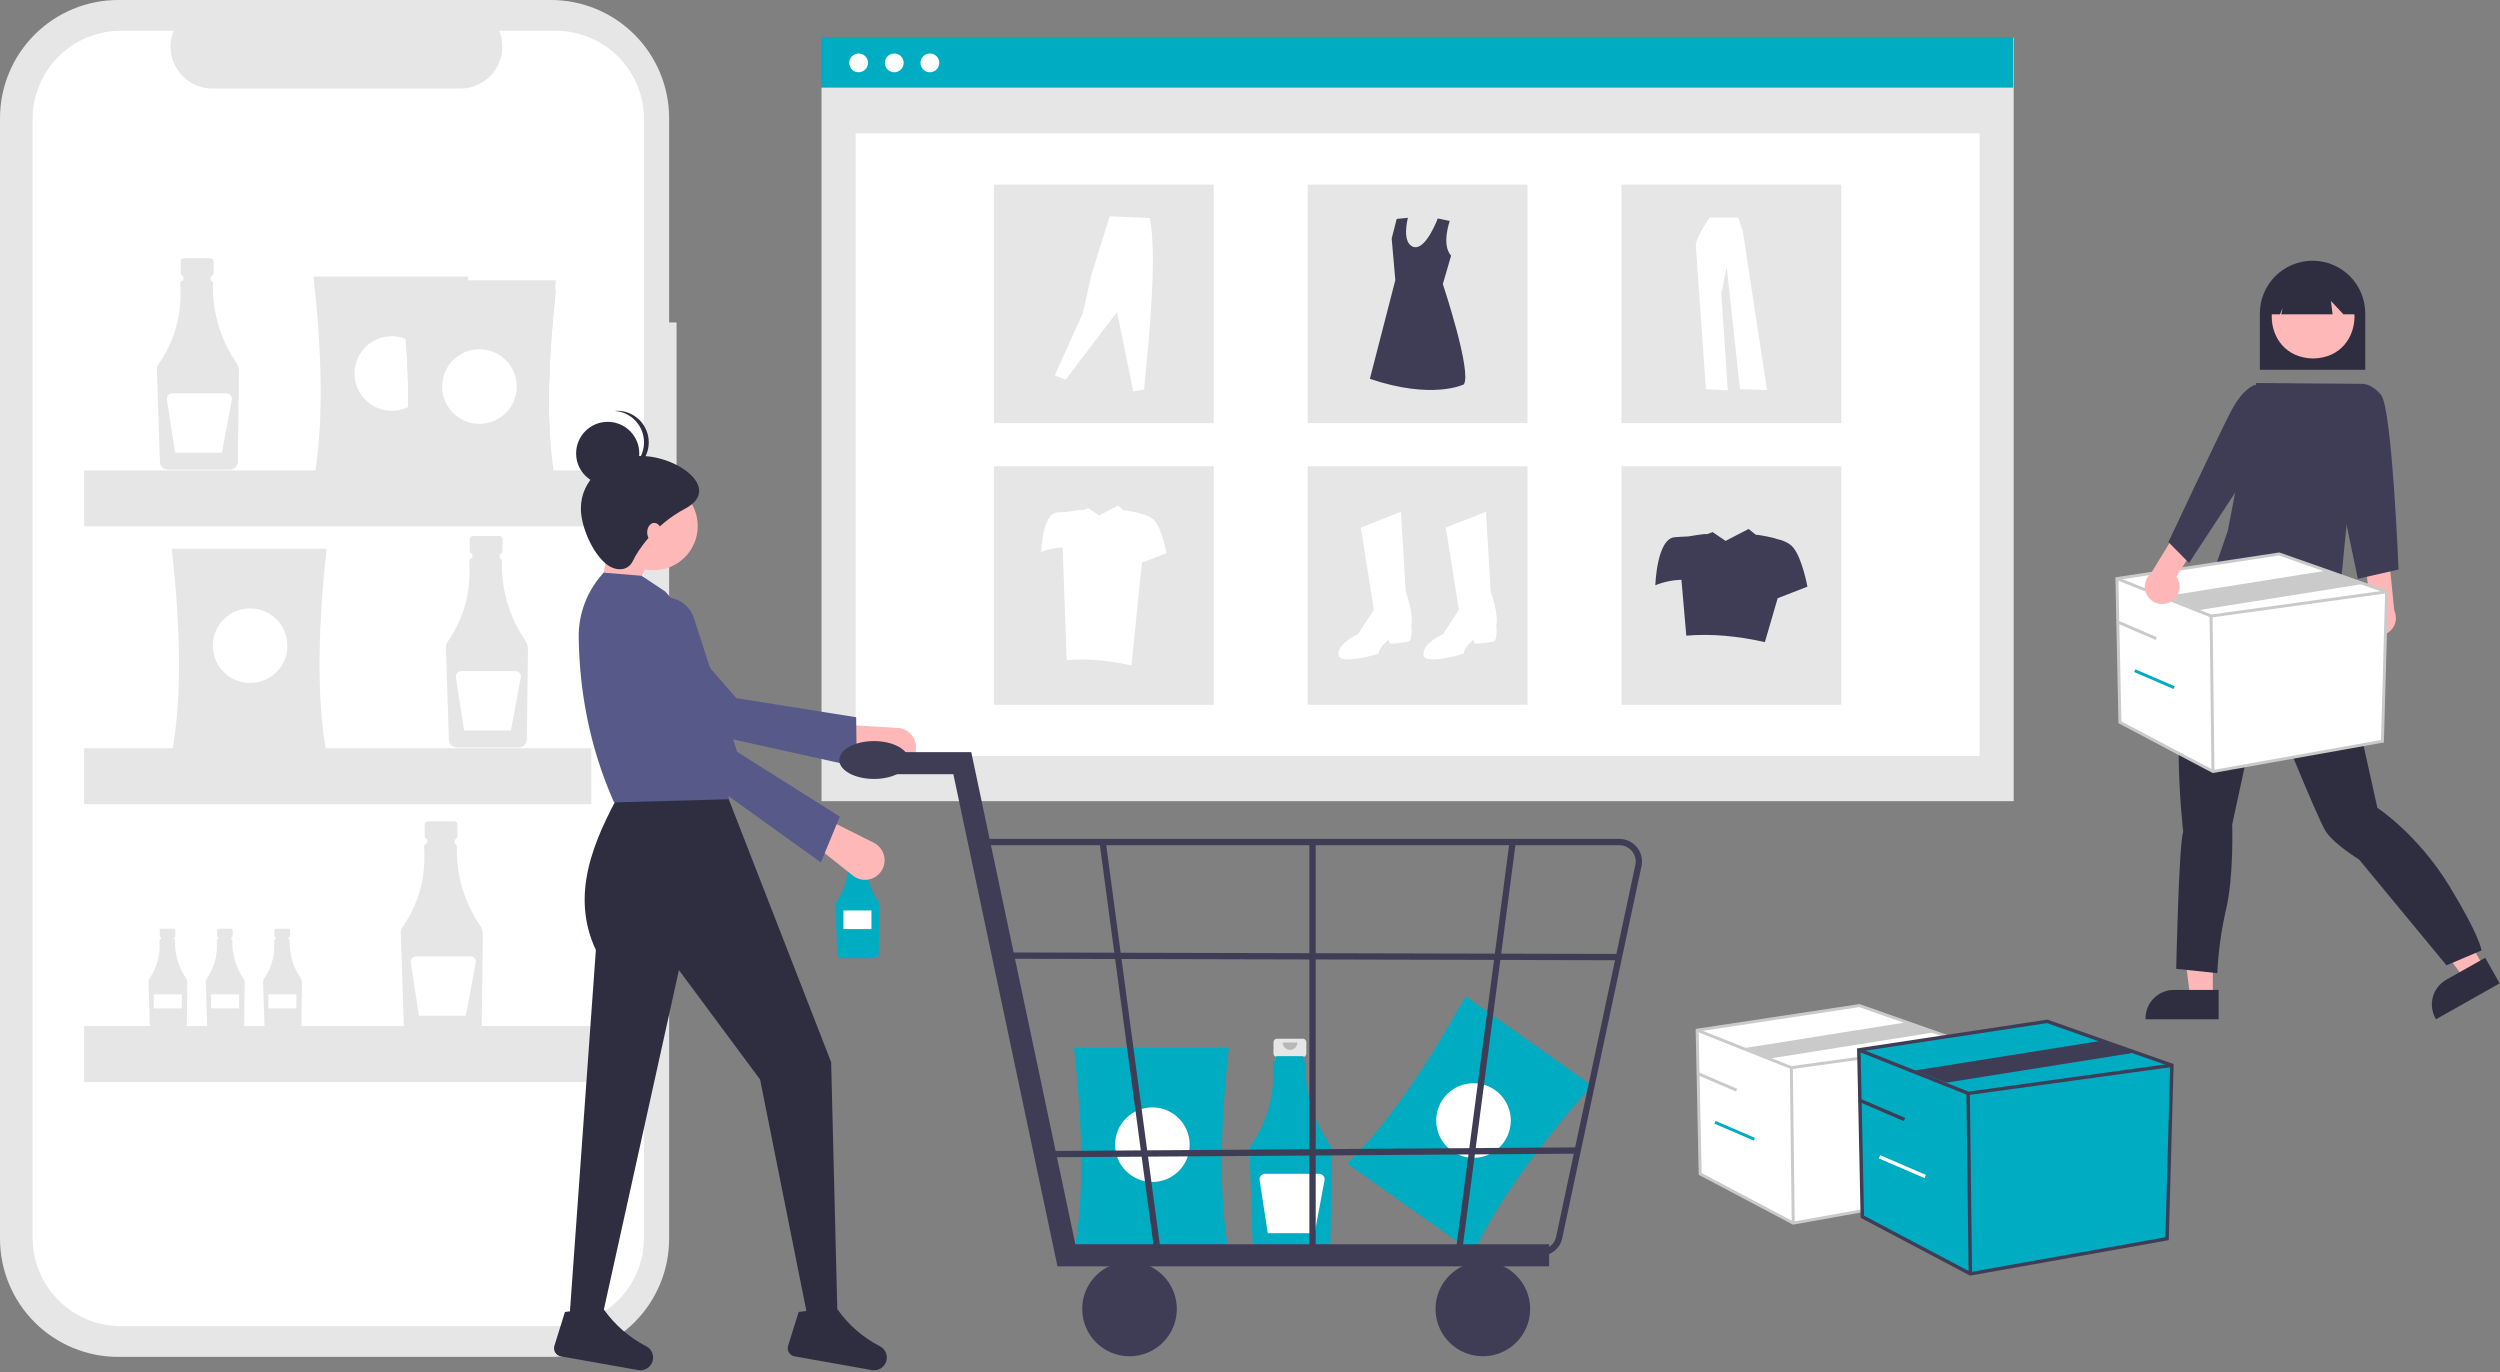 <svg width="1352" height="742" viewBox="0 0 1352 742" fill="none" xmlns="http://www.w3.org/2000/svg">
<rect x="0" y="0" width="1352" height="742" fill="#808080" stroke="none"/>
<path d="M1222.13 200H1279.13V169.5C1279.13 161.941 1276.13 154.692 1270.79 149.347C1265.44 144.003 1258.19 141 1250.63 141C1243.08 141 1235.83 144.003 1230.48 149.347C1225.14 154.692 1222.13 161.941 1222.13 169.5V200Z" fill="#2F2E41"/>
<path d="M1196.69 539.344H1184.43L1178.6 492.052H1196.69L1196.69 539.344Z" fill="#FFB6B6"/>
<path d="M1199.82 535.341H1175.67C1171.59 535.341 1167.68 536.962 1164.79 539.847C1161.91 542.733 1160.29 546.646 1160.29 550.726V551.226H1199.82V535.341Z" fill="#2F2E41"/>
<path d="M1343.24 522.983L1332.57 529.01L1304.24 490.699L1320 481.804L1343.24 522.983Z" fill="#FFB6B6"/>
<path d="M1344 517.96L1322.97 529.826C1319.42 531.832 1316.81 535.168 1315.71 539.099C1314.62 543.031 1315.13 547.235 1317.14 550.789L1317.38 551.224L1351.81 531.791L1344 517.96Z" fill="#2F2E41"/>
<path d="M1264.89 326.673L1265.83 331.403C1265.83 331.403 1268.67 334.241 1267.25 335.66C1265.83 337.079 1266.31 343.702 1266.31 343.702C1267.1 355.778 1282.88 423.638 1285.7 436.891C1285.7 436.891 1307.46 451.082 1324.49 478.991C1341.52 506.9 1341.99 513.996 1341.99 513.996L1323.07 522.039L1275.77 464.801C1275.77 464.801 1262.53 456.759 1257.8 449.664C1253.07 442.569 1223.73 369.246 1223.73 369.246L1207.17 445.879C1207.17 445.879 1208.12 473.788 1203.86 491.764C1201.24 503.108 1199.66 514.666 1199.13 526.296L1176.9 523.931C1176.9 523.931 1178.32 456.759 1180.68 449.663C1180.68 449.663 1170.75 367.827 1190.62 335.187L1206.63 292.5L1222.31 286.464L1264.89 326.673Z" fill="#2F2E41"/>
<path d="M1250.93 148.456C1221.08 148.966 1221.09 193.363 1250.93 193.868C1280.77 193.358 1280.77 148.961 1250.93 148.456Z" fill="#FFB8B8"/>
<path d="M1227.96 169.984H1233.03L1234.41 166.53L1233.72 169.984H1261.47L1260.57 162.757L1267.31 169.984H1274.04V166.068C1274.04 163.043 1273.44 160.046 1272.29 157.25C1271.13 154.455 1269.44 151.914 1267.3 149.773C1265.16 147.632 1262.62 145.933 1259.83 144.774C1257.04 143.614 1254.04 143.016 1251.01 143.014C1247.99 143.012 1244.99 143.605 1242.2 144.761C1239.4 145.917 1236.86 147.612 1234.72 149.75C1232.58 151.888 1230.88 154.426 1229.72 157.22C1228.56 160.015 1227.96 163.01 1227.96 166.035V166.068L1227.96 169.984Z" fill="#2F2E41"/>
<path d="M1220.15 207.126L1276.55 207.583L1264.63 328.5C1264.63 328.5 1198.67 325.019 1198.63 304.886L1204.81 286.995L1220.15 207.126Z" fill="#3F3D56"/>
<path d="M1278.97 340.189C1278.11 339.127 1277.48 337.888 1277.15 336.559C1276.81 335.23 1276.77 333.844 1277.03 332.498C1277.28 331.151 1277.83 329.878 1278.64 328.767C1279.44 327.656 1280.48 326.734 1281.67 326.067L1279.22 304.78L1291.8 300.135L1294.83 330.246C1295.82 332.331 1296 334.704 1295.35 336.915C1294.7 339.127 1293.26 341.023 1291.31 342.248C1289.36 343.472 1287.03 343.938 1284.75 343.559C1282.48 343.18 1280.42 341.981 1278.97 340.189Z" fill="#FFB6B6"/>
<path d="M1269.13 218L1276.55 207.627C1276.55 207.627 1281.63 206.5 1287.63 213.5C1293.63 220.5 1297.13 308 1297.13 308L1275.13 313L1262.13 251L1269.13 218Z" fill="#3F3D56"/>
<path d="M1144.82 312.888L1146.45 390.625L1196.78 417.22L1288.43 400.854L1290.68 320.048L1232.58 299.59L1144.82 312.888Z" fill="white"/>
<path d="M1196.65 418.059L1145.66 391.115L1144 312.199L1232.66 298.766L1232.85 298.832L1291.5 319.484L1289.21 401.53L1196.65 418.059ZM1147.25 390.135L1196.91 416.38L1287.64 400.178L1289.86 320.611L1232.5 300.415L1145.64 313.576L1147.25 390.135Z" fill="#CACACA"/>
<path d="M1195.66 333.965L1195.46 333.887L1144.52 313.634L1145.11 312.141L1195.86 332.315L1290.57 319.252L1290.79 320.844L1195.66 333.965Z" fill="#CACACA"/>
<path d="M1196.56 333.13L1194.95 333.15L1195.98 417.229L1197.58 417.21L1196.56 333.13Z" fill="#CACACA"/>
<path d="M1189.22 329.941L1170.86 322.497L1259.25 308.412L1277.61 315.855L1189.22 329.941Z" fill="#CACACA"/>
<path d="M1145.14 335.438L1144.5 336.915L1165.8 346.084L1166.43 344.608L1145.14 335.438Z" fill="#CACACA"/>
<path d="M1154.78 361.958L1154.14 363.435L1175.44 372.604L1176.08 371.128L1154.78 361.958Z" fill="#00ACC1"/>
<path d="M1173.35 325.742C1174.59 325.159 1175.69 324.312 1176.57 323.259C1177.45 322.207 1178.08 320.974 1178.43 319.649C1178.78 318.324 1178.84 316.938 1178.6 315.589C1178.35 314.24 1177.82 312.961 1177.02 311.842L1188.45 293.712L1179.12 284.084L1163.35 309.913C1161.56 311.367 1160.36 313.428 1159.99 315.705C1159.62 317.982 1160.09 320.318 1161.32 322.268C1162.55 324.219 1164.46 325.651 1166.68 326.291C1168.89 326.931 1171.27 326.736 1173.35 325.743V325.742Z" fill="#FFB6B6"/>
<path d="M917.818 557.122L919.454 634.859L969.779 661.454L1061.43 645.088L1063.68 564.282L1005.58 543.824L917.818 557.122Z" fill="white"/>
<path d="M969.649 662.293L918.661 635.349L917 556.433L1005.66 543L1005.85 543.066L1064.5 563.718L1062.21 645.764L969.649 662.293ZM920.248 634.369L969.911 660.614L1060.64 644.412L1062.86 564.845L1005.5 544.649L918.637 557.81L920.248 634.369Z" fill="#CACACA"/>
<path d="M968.656 578.199L968.459 578.121L917.521 557.868L918.114 556.375L968.856 576.549L1063.57 563.486L1063.79 565.078L968.656 578.199Z" fill="#CACACA"/>
<path d="M969.56 577.365L967.953 577.384L968.976 661.464L970.583 661.444L969.56 577.365Z" fill="#CACACA"/>
<path d="M957.771 572.345L943.857 566.731L1032.25 552.646L1046.17 558.26L957.771 572.345Z" fill="#CACACA"/>
<path d="M918.136 579.673L917.5 581.149L938.796 590.318L939.432 588.842L918.136 579.673Z" fill="#CACACA"/>
<path d="M927.78 606.193L927.145 607.669L948.441 616.838L949.077 615.362L927.78 606.193Z" fill="#00ACC1"/>
<path d="M1005.25 567.78L1007.15 658.021L1065.57 688.893L1171.95 669.895L1174.57 576.092L1107.12 552.344L1005.25 567.78Z" fill="#00ACC1"/>
<path d="M1065.41 689.868L1006.23 658.589L1004.3 566.981L1107.21 551.387L1107.43 551.464L1175.52 575.438L1172.87 670.68L1065.41 689.868ZM1008.07 657.452L1065.72 687.918L1171.04 669.11L1173.62 576.746L1107.03 553.301L1006.2 568.58L1008.07 657.452Z" fill="#3F3D56"/>
<path d="M1064.26 592.248L1064.03 592.157L1004.9 568.647L1005.59 566.913L1064.49 590.332L1174.44 575.168L1174.69 577.016L1064.26 592.248Z" fill="#3F3D56"/>
<path d="M1065.31 591.279L1063.45 591.302L1064.63 688.904L1066.5 688.882L1065.31 591.279Z" fill="#3F3D56"/>
<path d="M1052.57 585.495L1035.47 578.936L1138.09 562.585L1155.18 569.144L1052.57 585.495Z" fill="#3F3D56"/>
<path d="M1005.61 593.958L1004.88 595.672L1029.6 606.316L1030.34 604.602L1005.61 593.958Z" fill="#3F3D56"/>
<path d="M1016.81 624.744L1016.07 626.457L1040.79 637.101L1041.53 635.388L1016.81 624.744Z" fill="white"/>
<path d="M1089 20.365H444.275V433.275H1089V20.365Z" fill="#E6E6E6"/>
<path d="M1070.56 72.154H462.711V408.847H1070.56V72.154Z" fill="white"/>
<path d="M1088.72 20H444V47.39H1088.72V20Z" fill="#00ACC1"/>
<path d="M464.355 39.081C467.159 39.081 469.432 36.808 469.432 34.004C469.432 31.2 467.159 28.927 464.355 28.927C461.551 28.927 459.278 31.2 459.278 34.004C459.278 36.808 461.551 39.081 464.355 39.081Z" fill="white"/>
<path d="M483.624 39.081C486.428 39.081 488.701 36.808 488.701 34.004C488.701 31.2 486.428 28.927 483.624 28.927C480.82 28.927 478.547 31.2 478.547 34.004C478.547 36.808 480.82 39.081 483.624 39.081Z" fill="white"/>
<path d="M502.893 39.081C505.697 39.081 507.97 36.808 507.97 34.004C507.97 31.2 505.697 28.927 502.893 28.927C500.089 28.927 497.816 31.2 497.816 34.004C497.816 36.808 500.089 39.081 502.893 39.081Z" fill="white"/>
<path d="M656.387 99.848H537.5V228.83H656.387V99.848Z" fill="#E6E6E6"/>
<path d="M826.08 99.848H707.193V228.83H826.08V99.848Z" fill="#E6E6E6"/>
<path d="M995.772 99.848H876.885V228.83H995.772V99.848Z" fill="#E6E6E6"/>
<path d="M656.387 252.176H537.5V381.158H656.387V252.176Z" fill="#E6E6E6"/>
<path d="M826.08 252.176H707.193V381.158H826.08V252.176Z" fill="#E6E6E6"/>
<path d="M995.772 252.176H876.885V381.158H995.772V252.176Z" fill="#E6E6E6"/>
<path d="M735.929 285.325L757.651 276.737L760.177 319.676C760.177 319.676 764.723 332.81 763.208 337.862C763.208 337.862 764.218 346.45 761.692 346.955C759.166 347.46 752.092 348.471 751.592 347.965C751.092 347.459 751.087 345.944 751.087 345.944C751.087 345.944 746.035 349.48 745.53 353.521C745.53 353.521 724.313 360.088 723.808 354.026C723.303 347.964 734.416 342.912 734.416 342.912L743.004 329.778L735.929 285.325Z" fill="white"/>
<path d="M781.9 285.325L803.619 276.737L806.145 319.676C806.145 319.676 810.691 332.81 809.176 337.862C809.176 337.862 810.186 346.45 807.66 346.955C805.134 347.46 798.06 348.471 797.56 347.965C797.06 347.459 797.055 345.944 797.055 345.944C797.055 345.944 792.003 349.48 791.498 353.521C791.498 353.521 770.281 360.088 769.776 354.026C769.271 347.964 780.384 342.912 780.384 342.912L788.972 329.778L781.9 285.325Z" fill="white"/>
<path d="M784.022 119.51C784.022 119.51 779.397 132.434 784.756 138.262L780.288 153.615C780.288 153.615 796.162 201.237 791.627 207.889C791.627 207.889 774.695 216.355 740.827 204.865L754.584 151.498L752.619 128.972L755.34 118.389L761.387 117.789C761.387 117.789 757.759 131.395 764.411 133.512C771.063 135.629 777.552 118.129 777.552 118.129L784.022 119.51Z" fill="#3F3D56"/>
<path d="M570.421 202.937L576.258 205.325L604.116 168.712L612.871 211.692L618.708 210.631C622.452 173.576 625.508 135.781 621.759 117.905L600.136 116.976L590.32 148.287L585.544 169.512L570.421 202.937Z" fill="white"/>
<path d="M924.678 117.612C924.678 117.612 916.712 128.686 917.101 133.155C917.49 137.624 922.541 210.482 922.541 210.482L934.393 211.065L930.893 158.607L933.807 144.424L940.996 210.482L955.568 210.871L942.551 125.19L940.025 117.613L924.678 117.612Z" fill="white"/>
<path d="M969.7 296.018C967.585 293.48 963.949 292.108 960.458 291.366C960.558 291.049 949.84 288.834 949.658 289.29L945.617 286.071L933.2 292.518L926.223 287.768L922.982 288.918C923.114 288.346 912.921 290.112 912.921 290.112C910.974 290.182 908.487 290.304 905.703 290.518C895.954 291.268 895.203 316.518 895.203 316.518C899.689 314.683 904.471 313.682 909.316 313.563L911.951 343.763C925.504 342.601 939.718 343.953 954.451 347.263L961.36 323.523L977.449 317.266C977.449 317.266 974.7 302.017 969.7 296.018Z" fill="#3F3D56"/>
<path d="M624.441 281.637C622.698 279.546 619.703 278.415 616.826 277.804C616.912 277.542 608.077 275.718 607.926 276.094L604.596 273.442L594.367 278.754L588.618 274.841L585.948 275.789C586.057 275.318 577.658 276.772 577.658 276.772C576.058 276.83 574.004 276.93 571.711 277.107C563.678 277.725 563.06 298.528 563.06 298.528C566.756 297.016 570.696 296.191 574.689 296.093L576.86 357.007C588.027 356.049 599.739 357.164 611.875 359.891L617.567 304.301L630.824 299.146C630.824 299.146 628.56 286.582 624.441 281.637Z" fill="white"/>
<path d="M1227.7 213.541L1219.51 208.149C1219.51 208.149 1213.2 209.565 1206.48 222.483C1199.77 235.401 1172.68 293.155 1172.68 293.155L1183.82 304.455L1213.52 259.146L1227.7 213.541Z" fill="#3F3D56"/>
<g clip-path="url(#clip0_167_126)">
<path d="M365.896 174.38H361.864V63.927C361.864 55.532 360.211 47.219 356.998 39.463C353.785 31.707 349.077 24.66 343.14 18.724C337.204 12.788 330.157 8.079 322.401 4.866C314.645 1.653 306.332 -2.62641e-05 297.937 3.12895e-10H63.927C55.532 -2.62641e-05 47.219 1.653 39.463 4.866C31.707 8.079 24.66 12.788 18.724 18.724C12.788 24.66 8.079 31.707 4.866 39.463C1.653 47.219 -1.31322e-05 55.532 0 63.927V669.881C-7.87929e-06 678.276 1.654 686.589 4.866 694.345C8.079 702.101 12.788 709.148 18.724 715.084C24.66 721.021 31.707 725.729 39.463 728.942C47.219 732.155 55.532 733.808 63.927 733.808H297.937C306.332 733.808 314.645 732.155 322.401 728.942C330.157 725.729 337.204 721.021 343.14 715.084C349.077 709.148 353.785 702.101 356.998 694.345C360.211 686.589 361.864 678.276 361.864 669.881V253.003H365.896V174.38Z" fill="#E6E6E6"/>
<path d="M300.516 16.632H269.97C271.375 20.076 271.911 23.812 271.532 27.512C271.152 31.212 269.869 34.762 267.794 37.849C265.719 40.936 262.917 43.466 259.635 45.215C256.352 46.964 252.69 47.879 248.971 47.879H114.91C111.19 47.879 107.528 46.964 104.245 45.215C100.963 43.466 98.161 40.936 96.086 37.849C94.012 34.762 92.728 31.212 92.348 27.512C91.969 23.812 92.505 20.076 93.91 16.632H65.38C59.111 16.632 52.903 17.866 47.111 20.266C41.318 22.665 36.056 26.181 31.622 30.614C27.189 35.047 23.673 40.31 21.274 46.102C18.875 51.895 17.64 58.102 17.64 64.372V669.436C17.64 675.706 18.875 681.914 21.274 687.706C23.673 693.498 27.189 698.761 31.622 703.194C36.056 707.627 41.318 711.143 47.111 713.543C52.903 715.942 59.111 717.177 65.38 717.177H300.516C306.786 717.177 312.994 715.942 318.786 713.543C324.578 711.143 329.841 707.627 334.274 703.194C338.707 698.761 342.223 693.498 344.623 687.706C347.022 681.914 348.257 675.706 348.257 669.436V64.372C348.257 58.102 347.022 51.895 344.623 46.102C342.223 40.31 338.707 35.047 334.274 30.614C329.841 26.181 324.578 22.665 318.786 20.266C312.994 17.866 306.786 16.632 300.516 16.632Z" fill="white"/>
<path d="M113.672 139.635H99.633C99.139 139.635 98.666 139.831 98.317 140.18C97.968 140.529 97.772 141.002 97.772 141.496V147.658C97.772 148.152 97.968 148.625 98.317 148.974C98.666 149.324 99.139 149.52 99.633 149.52H101.959V158.753H111.346V149.52H113.672C114.166 149.52 114.639 149.324 114.988 148.974C115.337 148.625 115.533 148.152 115.533 147.658V141.496C115.533 141.002 115.337 140.529 114.988 140.18C114.639 139.831 114.166 139.635 113.672 139.635Z" fill="#E6E6E6"/>
<path d="M127.734 196.032C119.136 183.45 114.74 168.47 115.177 153.238C115.185 152.887 115.071 152.543 114.854 152.266C114.638 151.989 114.332 151.796 113.989 151.719V149.056H99.162V151.682H98.957C98.554 151.682 98.167 151.843 97.882 152.129C97.597 152.415 97.437 152.802 97.438 153.205C97.438 153.242 97.439 153.279 97.442 153.316C98.61 169.599 94.666 184.202 85.609 197.124C85.087 197.866 84.821 198.758 84.85 199.665L86.471 249.816C86.51 250.935 86.98 251.995 87.781 252.776C88.584 253.556 89.656 253.997 90.775 254.006H124.313C125.445 253.997 126.528 253.546 127.333 252.75C128.137 251.953 128.599 250.874 128.62 249.742L129.244 201.049C129.263 199.262 128.736 197.512 127.734 196.032Z" fill="#E6E6E6"/>
<path d="M122.425 212.69H93.233C92.801 212.69 92.374 212.784 91.982 212.964C91.589 213.145 91.24 213.408 90.959 213.736C90.677 214.064 90.47 214.449 90.352 214.864C90.233 215.28 90.206 215.716 90.271 216.143L94.682 244.816H120.012L125.371 216.24C125.452 215.807 125.437 215.361 125.326 214.935C125.216 214.509 125.012 214.112 124.731 213.773C124.45 213.434 124.097 213.162 123.699 212.975C123.3 212.787 122.865 212.69 122.425 212.69Z" fill="white"/>
<path d="M269.956 289.869H255.917C255.423 289.869 254.95 290.065 254.601 290.414C254.252 290.763 254.056 291.237 254.056 291.731V297.893C254.056 298.386 254.252 298.86 254.601 299.209C254.95 299.558 255.423 299.754 255.917 299.754H258.243V308.987H267.63V299.754H269.956C270.45 299.754 270.923 299.558 271.272 299.209C271.621 298.86 271.818 298.386 271.818 297.893V291.731C271.818 291.237 271.621 290.763 271.272 290.414C270.923 290.065 270.45 289.869 269.956 289.869Z" fill="#E6E6E6"/>
<path d="M284.018 346.266C275.42 333.685 271.024 318.705 271.461 303.473C271.469 303.121 271.355 302.778 271.138 302.501C270.922 302.224 270.616 302.031 270.273 301.954V299.291H255.446V301.917H255.241C255.042 301.917 254.844 301.956 254.659 302.033C254.475 302.11 254.307 302.222 254.166 302.364C254.025 302.505 253.913 302.673 253.837 302.858C253.761 303.042 253.722 303.24 253.722 303.44C253.722 303.477 253.723 303.514 253.726 303.551C254.894 319.834 250.95 334.437 241.893 347.358C241.372 348.101 241.105 348.993 241.134 349.899L242.755 400.051C242.794 401.169 243.264 402.23 244.066 403.01C244.868 403.791 245.94 404.232 247.06 404.241H280.597C281.729 404.232 282.812 403.781 283.617 402.984C284.421 402.188 284.883 401.109 284.904 399.977L285.528 351.284C285.547 349.497 285.02 347.746 284.018 346.266Z" fill="#E6E6E6"/>
<path d="M278.709 362.925H249.518C249.085 362.925 248.658 363.018 248.266 363.199C247.873 363.379 247.524 363.643 247.243 363.97C246.962 364.298 246.754 364.683 246.636 365.099C246.517 365.514 246.49 365.951 246.555 366.378L250.967 395.051H276.297L281.655 366.474C281.736 366.041 281.721 365.596 281.61 365.17C281.5 364.743 281.297 364.347 281.015 364.008C280.734 363.669 280.382 363.396 279.983 363.209C279.584 363.022 279.149 362.925 278.709 362.925Z" fill="white"/>
<path d="M93.935 502.257H87.275C87.041 502.257 86.817 502.35 86.651 502.515C86.486 502.681 86.393 502.906 86.393 503.14V506.063C86.393 506.297 86.486 506.521 86.651 506.687C86.817 506.853 87.041 506.946 87.275 506.946H88.379V511.325H92.831V506.946H93.935C94.169 506.946 94.394 506.853 94.559 506.687C94.725 506.521 94.818 506.297 94.818 506.063V503.14C94.818 502.906 94.725 502.681 94.559 502.515C94.394 502.35 94.169 502.257 93.935 502.257Z" fill="#E6E6E6"/>
<path d="M100.606 529.008C96.527 523.041 94.442 515.935 94.649 508.71C94.653 508.543 94.599 508.38 94.496 508.249C94.393 508.117 94.248 508.026 94.086 507.989V506.726H87.052V507.971H86.956C86.861 507.972 86.767 507.99 86.679 508.027C86.592 508.063 86.512 508.116 86.445 508.183C86.379 508.251 86.326 508.33 86.289 508.418C86.253 508.505 86.235 508.599 86.235 508.694C86.235 508.712 86.235 508.729 86.237 508.747C86.886 516.119 84.897 523.483 80.624 529.527C80.376 529.879 80.25 530.302 80.264 530.732L81.033 554.521C81.051 555.051 81.274 555.554 81.654 555.925C82.035 556.295 82.543 556.504 83.074 556.508H98.983C99.52 556.504 100.034 556.29 100.415 555.912C100.797 555.535 101.016 555.023 101.026 554.486L101.322 531.389C101.331 530.541 101.081 529.711 100.606 529.008Z" fill="#E6E6E6"/>
<path d="M98.316 537.753H83.137V545.343H98.316V537.753Z" fill="white"/>
<path d="M124.935 502.257H118.276C118.041 502.257 117.817 502.35 117.651 502.515C117.486 502.681 117.393 502.906 117.393 503.14V506.063C117.393 506.297 117.486 506.521 117.651 506.687C117.817 506.853 118.041 506.946 118.276 506.946H119.379V511.325H123.831V506.946H124.935C125.169 506.946 125.394 506.853 125.559 506.687C125.725 506.521 125.818 506.297 125.818 506.063V503.14C125.818 502.906 125.725 502.681 125.559 502.515C125.394 502.35 125.169 502.257 124.935 502.257Z" fill="#E6E6E6"/>
<path d="M131.606 529.008C127.527 523.041 125.442 515.935 125.649 508.71C125.653 508.543 125.599 508.38 125.496 508.249C125.393 508.117 125.248 508.026 125.086 507.989V506.726H118.052V507.971H117.955C117.861 507.972 117.767 507.99 117.679 508.027C117.592 508.063 117.512 508.116 117.445 508.183C117.379 508.251 117.325 508.33 117.289 508.418C117.253 508.505 117.235 508.599 117.235 508.694C117.235 508.712 117.235 508.729 117.237 508.747C117.886 516.119 115.897 523.483 111.624 529.527C111.376 529.879 111.25 530.302 111.264 530.732L112.033 554.521C112.051 555.051 112.274 555.554 112.654 555.925C113.035 556.295 113.544 556.504 114.074 556.508H129.983C130.52 556.504 131.034 556.29 131.415 555.912C131.797 555.535 132.016 555.023 132.026 554.486L132.322 531.389C132.331 530.541 132.081 529.711 131.606 529.008Z" fill="#E6E6E6"/>
<path d="M129.316 537.753H114.137V545.343H129.316V537.753Z" fill="white"/>
<path d="M155.935 502.257H149.276C149.041 502.257 148.817 502.35 148.651 502.515C148.486 502.681 148.393 502.906 148.393 503.14V506.063C148.393 506.297 148.486 506.521 148.651 506.687C148.817 506.853 149.041 506.946 149.276 506.946H150.379V511.325H154.831V506.946H155.935C156.169 506.946 156.394 506.853 156.559 506.687C156.725 506.521 156.818 506.297 156.818 506.063V503.14C156.818 502.906 156.725 502.681 156.559 502.515C156.394 502.35 156.169 502.257 155.935 502.257Z" fill="#E6E6E6"/>
<path d="M162.606 529.008C158.527 523.041 156.442 515.935 156.649 508.71C156.653 508.543 156.599 508.38 156.496 508.249C156.393 508.117 156.248 508.026 156.086 507.989V506.726H149.052V507.971H148.955C148.861 507.972 148.767 507.99 148.679 508.027C148.592 508.063 148.512 508.116 148.445 508.183C148.379 508.251 148.325 508.33 148.289 508.418C148.253 508.505 148.235 508.599 148.235 508.694C148.235 508.712 148.235 508.729 148.237 508.747C148.886 516.119 146.897 523.483 142.624 529.527C142.376 529.879 142.25 530.302 142.264 530.732L143.033 554.521C143.051 555.051 143.274 555.554 143.654 555.925C144.035 556.295 144.544 556.504 145.074 556.508H160.983C161.52 556.504 162.034 556.29 162.415 555.912C162.797 555.535 163.016 555.023 163.026 554.486L163.322 531.389C163.331 530.541 163.081 529.711 162.606 529.008Z" fill="#E6E6E6"/>
<path d="M160.316 537.753H145.137V545.343H160.316V537.753Z" fill="white"/>
<path d="M245.568 444.137H231.528C231.284 444.137 231.042 444.185 230.816 444.279C230.59 444.372 230.385 444.509 230.212 444.682C230.039 444.855 229.902 445.06 229.809 445.286C229.715 445.512 229.667 445.754 229.667 445.998V452.161C229.667 452.654 229.863 453.128 230.212 453.477C230.561 453.826 231.035 454.022 231.528 454.022H233.855V463.255H243.241V454.022H245.568C246.061 454.022 246.535 453.826 246.884 453.477C247.233 453.128 247.429 452.654 247.429 452.161V445.998C247.429 445.754 247.381 445.512 247.287 445.286C247.194 445.06 247.057 444.855 246.884 444.682C246.711 444.509 246.506 444.372 246.28 444.279C246.054 444.185 245.812 444.137 245.568 444.137Z" fill="#E6E6E6"/>
<path d="M259.629 500.534C251.031 487.953 246.636 472.973 247.073 457.74C247.08 457.389 246.966 457.046 246.75 456.769C246.533 456.492 246.227 456.298 245.884 456.221V453.559H231.057V456.184H230.853C230.653 456.185 230.455 456.224 230.271 456.301C230.086 456.378 229.919 456.49 229.778 456.631C229.636 456.773 229.525 456.941 229.448 457.125C229.372 457.31 229.333 457.508 229.333 457.708C229.333 457.745 229.335 457.782 229.337 457.818C230.506 474.102 226.561 488.704 217.504 501.626C216.983 502.369 216.717 503.26 216.745 504.167L218.367 554.318C218.406 555.437 218.875 556.497 219.677 557.278C220.479 558.059 221.552 558.5 222.671 558.508H256.208C257.34 558.499 258.424 558.048 259.228 557.252C260.033 556.455 260.494 555.376 260.515 554.244L261.14 505.552C261.158 503.764 260.631 502.014 259.629 500.534Z" fill="#E6E6E6"/>
<path d="M254.32 517.193H225.129C224.697 517.193 224.27 517.286 223.877 517.466C223.485 517.647 223.136 517.91 222.854 518.238C222.573 518.566 222.366 518.951 222.247 519.367C222.128 519.782 222.101 520.218 222.167 520.645L226.578 549.319H251.908L257.266 520.742C257.347 520.309 257.332 519.864 257.222 519.438C257.111 519.011 256.908 518.615 256.627 518.276C256.345 517.937 255.993 517.664 255.594 517.477C255.196 517.29 254.761 517.193 254.32 517.193Z" fill="white"/>
<path d="M253.232 260.462H169.544C175.395 228.829 174.049 190.631 169.544 149.551H253.232C248.847 190.631 247.536 228.829 253.232 260.462Z" fill="#E6E6E6"/>
<path d="M211.892 222.148C223.029 222.148 232.058 213.119 232.058 201.982C232.058 190.845 223.029 181.816 211.892 181.816C200.755 181.816 191.727 190.845 191.727 201.982C191.727 213.119 200.755 222.148 211.892 222.148Z" fill="white"/>
<path d="M176.602 407.672H92.914C98.765 376.039 97.419 337.84 92.914 296.761H176.602C172.217 337.841 170.906 376.039 176.602 407.672Z" fill="#E6E6E6"/>
<path d="M135.262 369.357C146.4 369.357 155.428 360.329 155.428 349.192C155.428 338.054 146.4 329.026 135.262 329.026C124.125 329.026 115.097 338.054 115.097 349.192C115.097 360.329 124.125 369.357 135.262 369.357Z" fill="white"/>
<path d="M300.621 267.52H216.934C222.785 235.887 221.438 197.689 216.934 156.609H300.621C296.236 197.689 294.926 235.887 300.621 267.52Z" fill="#E6E6E6"/>
<path d="M259.281 229.206C270.418 229.206 279.447 220.177 279.447 209.04C279.447 197.903 270.418 188.874 259.281 188.874C248.144 188.874 239.115 197.903 239.115 209.04C239.115 220.177 248.144 229.206 259.281 229.206Z" fill="white"/>
<path d="M300.621 262.479H216.934C222.785 230.846 221.438 192.647 216.934 151.568H300.621C296.236 192.647 294.926 230.846 300.621 262.479Z" fill="#E6E6E6"/>
<path d="M259.281 224.164C270.418 224.164 279.447 215.136 279.447 203.998C279.447 192.861 270.418 183.833 259.281 183.833C248.144 183.833 239.115 192.861 239.115 203.998C239.115 215.136 248.144 224.164 259.281 224.164Z" fill="white"/>
<path d="M300.621 267.52H216.934C222.785 235.887 221.438 197.689 216.934 156.609H300.621C296.236 197.689 294.926 235.887 300.621 267.52Z" fill="#E6E6E6"/>
<path d="M259.281 229.206C270.418 229.206 279.447 220.177 279.447 209.04C279.447 197.903 270.418 188.874 259.281 188.874C248.144 188.874 239.115 197.903 239.115 209.04C239.115 220.177 248.144 229.206 259.281 229.206Z" fill="white"/>
<path d="M319.778 254.413H45.524V284.661H319.778V254.413Z" fill="#E6E6E6"/>
<path d="M319.778 404.647H45.524V434.896H319.778V404.647Z" fill="#E6E6E6"/>
<path d="M319.778 554.882H45.524V585.13H319.778V554.882Z" fill="#E6E6E6"/>
<path d="M796.854 677.599L728.529 629.273C751.573 606.826 772.532 574.862 792.575 538.722L860.9 587.048C833.598 618.054 810.471 648.484 796.854 677.599Z" fill="#00ACC1"/>
<path d="M796.874 626.148C808.011 626.148 817.039 617.119 817.039 605.982C817.039 594.845 808.011 585.816 796.874 585.816C785.737 585.816 776.708 594.845 776.708 605.982C776.708 617.119 785.737 626.148 796.874 626.148Z" fill="white"/>
<path d="M467.262 457.078H459.762C459.498 457.078 459.245 457.183 459.059 457.369C458.872 457.556 458.768 457.809 458.768 458.073V461.365C458.768 461.495 458.793 461.624 458.843 461.745C458.893 461.866 458.966 461.975 459.059 462.068C459.151 462.16 459.261 462.233 459.381 462.283C459.502 462.333 459.631 462.359 459.762 462.359H461.005V467.291H466.019V462.359H467.262C467.526 462.359 467.778 462.254 467.965 462.068C468.151 461.881 468.256 461.628 468.256 461.365V458.073C468.256 457.809 468.151 457.556 467.965 457.369C467.778 457.183 467.526 457.078 467.262 457.078Z" fill="#E6E6E6"/>
<path d="M474.775 487.206C470.181 480.485 467.833 472.483 468.067 464.345C468.071 464.158 468.01 463.974 467.894 463.826C467.779 463.678 467.615 463.575 467.432 463.534V462.111H459.511V463.514H459.402C459.295 463.514 459.189 463.535 459.091 463.576C458.992 463.617 458.903 463.677 458.827 463.753C458.752 463.828 458.692 463.918 458.652 464.017C458.611 464.115 458.59 464.221 458.59 464.328C458.59 464.348 458.591 464.367 458.592 464.387C459.323 472.69 457.083 480.984 452.271 487.79C451.992 488.186 451.85 488.663 451.865 489.147L452.731 515.939C452.752 516.536 453.003 517.103 453.432 517.52C453.86 517.937 454.433 518.172 455.031 518.177H472.947C473.552 518.172 474.131 517.931 474.56 517.506C474.99 517.08 475.237 516.504 475.248 515.899L475.582 489.887C475.591 488.932 475.31 487.997 474.775 487.206Z" fill="#00ACC1"/>
<path opacity="0.2" d="M465.699 458.151C465.699 458.72 465.473 459.265 465.07 459.668C464.668 460.07 464.122 460.296 463.553 460.296C462.985 460.296 462.439 460.07 462.037 459.668C461.634 459.265 461.408 458.72 461.408 458.151" fill="black"/>
<path d="M471.284 492.368H456.16V502.451H471.284V492.368Z" fill="white"/>
<path d="M704.603 561.742H690.563C690.07 561.742 689.596 561.938 689.247 562.287C688.898 562.636 688.702 563.109 688.702 563.603V569.765C688.702 570.259 688.898 570.733 689.247 571.082C689.596 571.431 690.07 571.627 690.563 571.627H692.89V580.86H702.276V571.627H704.603C705.096 571.627 705.57 571.431 705.919 571.082C706.268 570.733 706.464 570.259 706.464 569.765V563.603C706.464 563.109 706.268 562.636 705.919 562.287C705.57 561.938 705.096 561.742 704.603 561.742Z" fill="#E6E6E6"/>
<path d="M718.665 618.139C710.066 605.557 705.671 590.578 706.108 575.345C706.116 574.994 706.001 574.65 705.785 574.373C705.568 574.097 705.263 573.903 704.92 573.826V571.163H690.092V573.789H689.888C689.688 573.789 689.49 573.829 689.306 573.906C689.121 573.982 688.954 574.095 688.813 574.236C688.672 574.378 688.56 574.545 688.483 574.73C688.407 574.915 688.368 575.113 688.368 575.312C688.368 575.349 688.37 575.386 688.373 575.423C689.541 591.707 685.596 606.309 676.539 619.231C676.018 619.973 675.752 620.865 675.78 621.772L677.402 671.923C677.441 673.042 677.91 674.102 678.712 674.883C679.514 675.664 680.587 676.104 681.706 676.113H715.243C716.375 676.104 717.459 675.653 718.263 674.857C719.068 674.06 719.53 672.981 719.55 671.849L720.175 623.156C720.193 621.369 719.667 619.619 718.665 618.139Z" fill="#00ACC1"/>
<path opacity="0.2" d="M701.676 563.75C701.676 564.815 701.253 565.836 700.5 566.589C699.747 567.342 698.725 567.766 697.66 567.766C696.595 567.766 695.574 567.342 694.821 566.589C694.068 565.836 693.645 564.815 693.645 563.75" fill="black"/>
<path d="M713.356 634.797H684.164C683.732 634.797 683.305 634.891 682.912 635.071C682.52 635.252 682.171 635.515 681.889 635.843C681.608 636.171 681.401 636.556 681.282 636.971C681.164 637.387 681.136 637.823 681.202 638.25L685.613 666.923H710.943L716.301 638.347C716.382 637.914 716.367 637.469 716.257 637.042C716.146 636.616 715.943 636.219 715.662 635.881C715.381 635.542 715.028 635.269 714.63 635.082C714.231 634.895 713.796 634.797 713.356 634.797Z" fill="white"/>
<path d="M664.546 677.52H580.858C586.709 645.887 585.363 607.688 580.858 566.608H664.546C660.161 607.688 658.851 645.887 664.546 677.52Z" fill="#00ACC1"/>
<path d="M623.207 639.205C634.344 639.205 643.372 630.177 643.372 619.039C643.372 607.902 634.344 598.874 623.207 598.874C612.07 598.874 603.041 607.902 603.041 619.039C603.041 630.177 612.07 639.205 623.207 639.205Z" fill="white"/>
<path d="M322.243 328.466L341.03 326.758L352.986 297.724L331.637 285.768L322.243 328.466Z" fill="#FFB8B8"/>
<path d="M494.661 408.174C495.285 406.616 495.531 404.932 495.377 403.26C495.223 401.589 494.674 399.978 493.776 398.56C492.877 397.143 491.654 395.959 490.208 395.106C488.762 394.254 487.134 393.757 485.459 393.657L456.289 391.918L451.994 406.2L482.023 414.447C484.532 415.136 487.207 414.878 489.538 413.721C491.869 412.564 493.692 410.589 494.661 408.174Z" fill="#FFB8B8"/>
<path d="M463.339 414.687L463.018 387.887L398.225 377.549L348.31 320.301C345.713 317.323 342.124 315.386 338.209 314.851C334.294 314.315 330.317 315.217 327.016 317.389C325.017 318.704 323.331 320.442 322.078 322.481C320.825 324.519 320.034 326.807 319.763 329.184C319.491 331.562 319.745 333.969 320.507 336.238C321.268 338.506 322.518 340.579 324.169 342.311L365.349 392.989L463.339 414.687Z" fill="#575A89"/>
<path d="M307.726 716.167H324.805L367.168 524.633L411.055 583.802L436.674 711.897H452.9L449.484 574.408L392.268 427.526H335.906C320.504 455.401 308.422 484.135 322.243 513.777L307.726 716.167Z" fill="#2F2E41"/>
<path d="M426.205 727.8C426.016 728.405 425.958 729.042 426.035 729.671C426.112 730.299 426.321 730.904 426.65 731.445C426.979 731.986 427.419 732.451 427.942 732.808C428.464 733.166 429.057 733.408 429.68 733.519L471.474 740.935C473.125 741.237 474.83 740.925 476.267 740.057C477.704 739.189 478.774 737.825 479.274 736.222C479.762 734.691 479.694 733.037 479.082 731.551C478.471 730.065 477.356 728.842 475.932 728.096C466.743 723.378 458.834 716.502 452.884 708.058C448.291 712.335 443.157 711.933 437.705 708.781L431.922 709.504L426.205 727.8Z" fill="#2F2E41"/>
<path d="M299.817 727.8C299.628 728.405 299.57 729.042 299.647 729.671C299.724 730.299 299.934 730.904 300.263 731.445C300.591 731.986 301.032 732.451 301.554 732.808C302.077 733.166 302.669 733.408 303.293 733.519L345.086 740.935C346.737 741.237 348.442 740.925 349.879 740.057C351.316 739.189 352.386 737.825 352.887 736.222C353.374 734.691 353.306 733.037 352.695 731.551C352.083 730.065 350.968 728.842 349.545 728.096C340.355 723.378 332.446 716.502 326.496 708.058C321.903 712.335 316.769 711.933 311.317 708.781L305.535 709.504L299.817 727.8Z" fill="#2F2E41"/>
<path d="M353.413 308.398C366.619 308.398 377.324 297.693 377.324 284.487C377.324 271.281 366.619 260.576 353.413 260.576C340.207 260.576 329.502 271.281 329.502 284.487C329.502 297.693 340.207 308.398 353.413 308.398Z" fill="#FFB8B8"/>
<path d="M332.064 433.931L394.403 432.223L376.095 374.604C387.473 356.364 376.022 338.144 359.818 319.927L347.008 311.387L326.513 309.679C317.639 319.174 312.784 331.735 312.964 344.729C313.37 372.556 318.297 402.848 332.064 433.931Z" fill="#575A89"/>
<path d="M475.292 472.716C476.479 471.529 477.367 470.077 477.883 468.48C478.399 466.883 478.528 465.186 478.26 463.529C477.991 461.872 477.333 460.303 476.339 458.95C475.345 457.598 474.044 456.501 472.542 455.75L446.409 442.675L436.842 454.116L461.205 473.511C463.241 475.132 465.802 475.947 468.4 475.8C470.998 475.653 473.451 474.555 475.292 472.716Z" fill="#FFB8B8"/>
<path d="M443.933 466.382L454.18 441.617L398.679 406.623L375.308 334.355C374.093 330.595 371.555 327.403 368.166 325.371C364.777 323.338 360.766 322.603 356.877 323.301C354.522 323.724 352.288 324.658 350.334 326.039C348.38 327.42 346.753 329.213 345.568 331.292C344.384 333.371 343.67 335.684 343.478 338.069C343.285 340.454 343.619 342.852 344.456 345.094L362.379 407.885L443.933 466.382Z" fill="#575A89"/>
<path d="M314.13 275.093C314.13 284.397 320.172 298.806 327.793 304.982C332.921 309.138 339.698 308.963 342.311 303.274C344.991 297.439 354.23 283.722 370.492 275.093C392.169 263.591 362.804 243.912 342.311 246.913C326.911 249.167 314.13 259.53 314.13 275.093Z" fill="#2F2E41"/>
<path d="M328.648 262.284C338.08 262.284 345.727 254.637 345.727 245.205C345.727 235.772 338.08 228.125 328.648 228.125C319.215 228.125 311.568 235.772 311.568 245.205C311.568 254.637 319.215 262.284 328.648 262.284Z" fill="#2F2E41"/>
<path d="M348.289 239.227C348.287 234.921 346.658 230.775 343.728 227.62C340.798 224.464 336.784 222.533 332.49 222.212C332.915 222.181 333.339 222.148 333.771 222.148C338.301 222.148 342.645 223.947 345.848 227.15C349.051 230.353 350.85 234.697 350.85 239.227C350.85 243.757 349.051 248.101 345.848 251.304C342.645 254.507 338.301 256.306 333.771 256.306C333.339 256.306 332.915 256.273 332.49 256.242C336.784 255.921 340.798 253.99 343.728 250.834C346.658 247.679 348.287 243.533 348.289 239.227Z" fill="#2F2E41"/>
<path d="M353.84 293.027C355.962 293.027 357.683 290.733 357.683 287.903C357.683 285.073 355.962 282.779 353.84 282.779C351.718 282.779 349.997 285.073 349.997 287.903C349.997 290.733 351.718 293.027 353.84 293.027Z" fill="#FFB8B8"/>
<path d="M837.751 684.845H571.879L515.578 418.694H467.529V406.752H525.258L581.559 672.902H837.751V684.845Z" fill="#3F3D56"/>
<path d="M610.841 733.468C624.975 733.468 636.433 722.01 636.433 707.877C636.433 693.743 624.975 682.285 610.841 682.285C596.708 682.285 585.25 693.743 585.25 707.877C585.25 722.01 596.708 733.468 610.841 733.468Z" fill="#3F3D56"/>
<path d="M801.923 733.468C816.057 733.468 827.515 722.01 827.515 707.877C827.515 693.743 816.057 682.285 801.923 682.285C787.79 682.285 776.332 693.743 776.332 707.877C776.332 722.01 787.79 733.468 801.923 733.468Z" fill="#3F3D56"/>
<path d="M832.904 679.221H574.225L528.584 453.669H875.735C877.507 453.669 879.257 454.053 880.866 454.794C882.475 455.535 883.904 456.616 885.056 457.963C886.207 459.309 887.053 460.888 887.536 462.593C888.018 464.297 888.126 466.086 887.851 467.836L845.018 668.861C844.576 671.753 843.11 674.39 840.886 676.292C838.662 678.194 835.83 679.233 832.904 679.221ZM577.034 675.809H832.904C835.015 675.818 837.06 675.067 838.665 673.695C840.269 672.322 841.327 670.419 841.646 668.331L884.479 467.306C884.678 466.043 884.6 464.752 884.252 463.522C883.904 462.291 883.293 461.151 882.463 460.18C881.632 459.208 880.6 458.428 879.439 457.893C878.277 457.358 877.014 457.081 875.735 457.081H532.726L577.034 675.809Z" fill="#3F3D56"/>
<path d="M624.513 678.499L594.623 455.653L597.989 455.097L627.879 677.943L624.513 678.499Z" fill="#3F3D56"/>
<path d="M790.712 676.788L787.343 676.242L816.36 455.102L819.729 455.648L790.712 676.788Z" fill="#3F3D56"/>
<path d="M711.527 455.375H708.115V678.221H711.527V455.375Z" fill="#3F3D56"/>
<path d="M546.014 515.088L546.006 518.501L876.301 519.3L876.309 515.888L546.014 515.088Z" fill="#3F3D56"/>
<path d="M853 620.494L562.829 622.478L562.852 625.89L853.024 623.906L853 620.494Z" fill="#3F3D56"/>
<path d="M472.648 421.253C483.013 421.253 491.415 416.67 491.415 411.017C491.415 405.363 483.013 400.78 472.648 400.78C462.283 400.78 453.881 405.363 453.881 411.017C453.881 416.67 462.283 421.253 472.648 421.253Z" fill="#3F3D56"/>
</g>
<defs>
<clipPath id="clip0_167_126">
<rect width="888" height="741.048" fill="white"/>
</clipPath>
</defs>
</svg>

